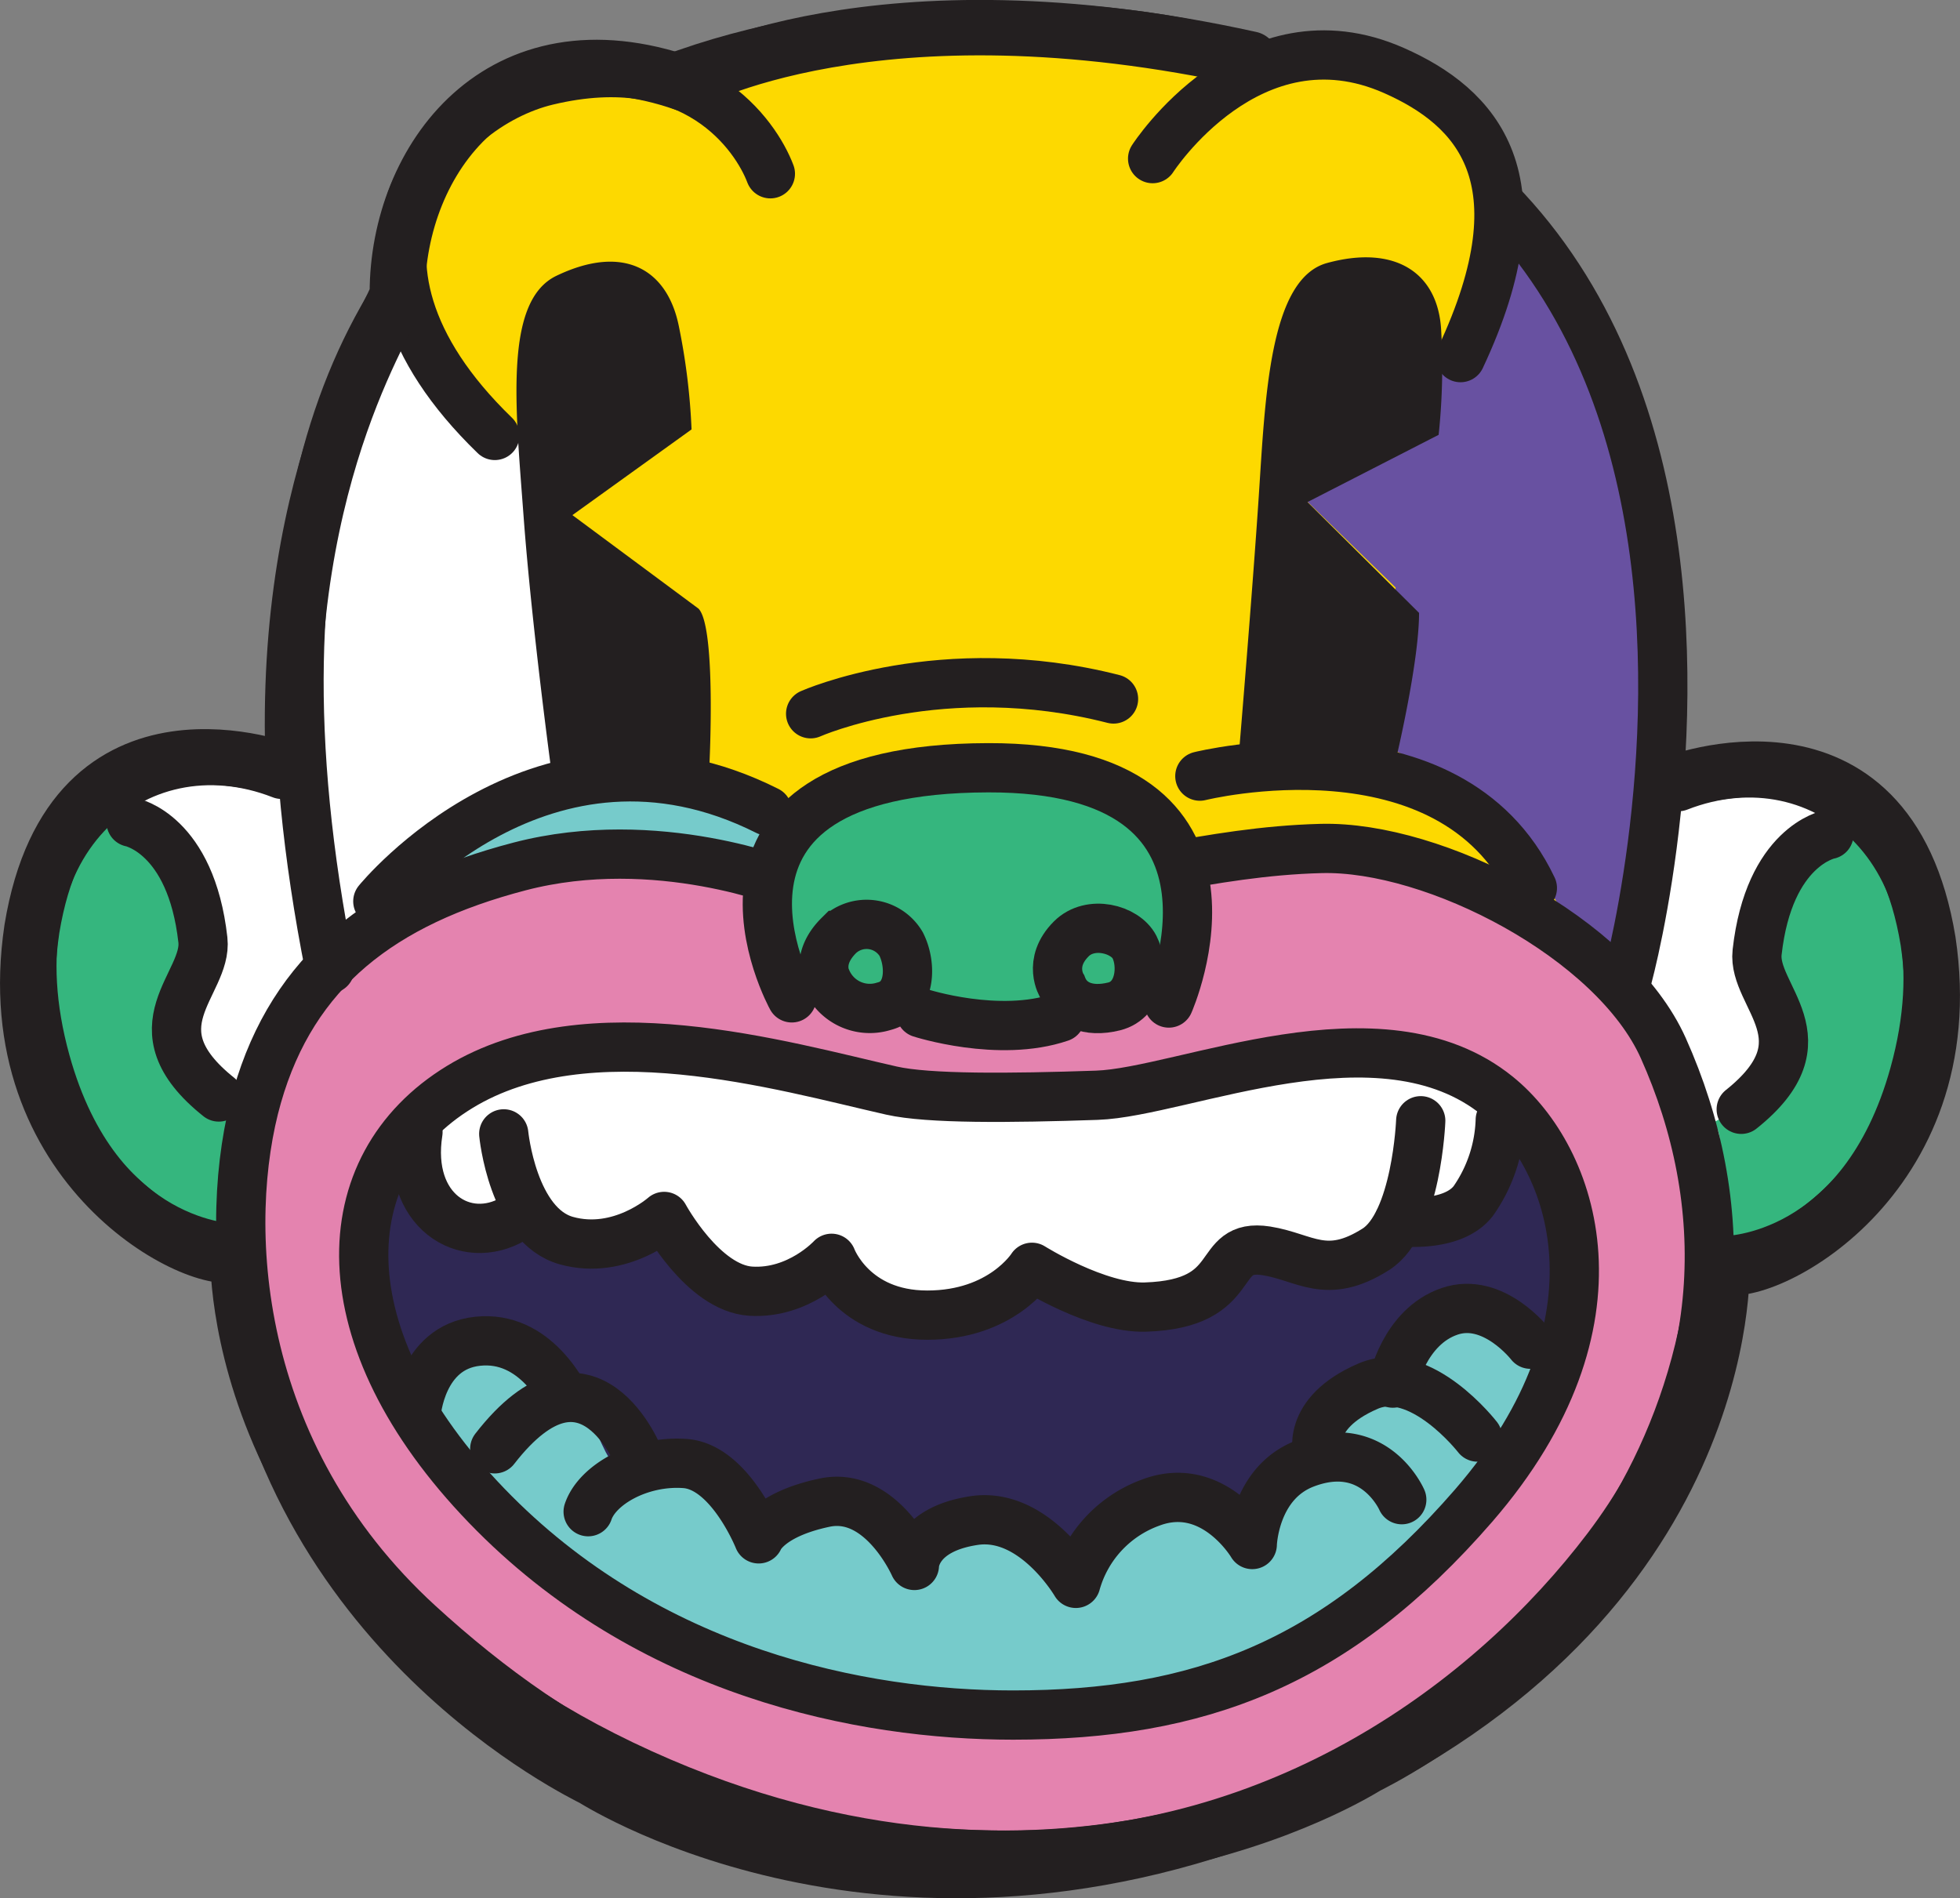 <svg id="Layer_1" data-name="Layer 1" xmlns="http://www.w3.org/2000/svg" viewBox="0 0 318.31 308.29"><rect x="0" y="0" width="318.31" height="308.29" fill="#808080" stroke="none"/><title>Untitled-1</title><path d="M286.73,201.88c1.16-.52,10-1.75,18-16.81,8.26-15.41,4.78-41.47-8-50.36S273.95,132,271.13,133c-1.41,7.18-2.5,15.57-3.72,31.17,11.55,9.16,13.78,31.73,13.5,34.53S286.73,201.88,286.73,201.88Z" transform="translate(-1.35 -3.78)" style="fill:#fff"/><path d="M278.59,186.55c4.78-2.14-.71,16.57,5.54,22.82,15.67-2.83,29.84-25,31.34-40.49s-7.88-39.82-19.28-27.81c-7.19,7.58-8,14.9-7,21.76,0.66,4.64,7.62,15.2-10.58,23.71" transform="translate(-1.35 -3.78)" style="fill:#35b67e"/><path d="M281.59,208.51s22.25,0,30.65-30.31c9.86-35.59-14.61-55.93-38.32-46.66" transform="translate(-1.35 -3.78)" style="fill:none;stroke:#231f20;stroke-linecap:round;stroke-linejoin:round;stroke-width:8px"/><path d="M298.37,139.31s-9.73,1.84-11.66,19.13c-0.8,7.19,11.66,14.14-2.58,25.5" transform="translate(-1.35 -3.78)" style="fill:none;stroke:#231f20;stroke-linecap:round;stroke-linejoin:round;stroke-width:8px"/><path d="M272.79,131.1s35.21-14,41.69,25.55C320.3,195.7,286.8,212.2,281,209.37c0,0,2,54.35-65.26,84.88s-116.82-.88-118-1.56-50.43-23.92-56.75-80.15" transform="translate(-1.35 -3.78)" style="fill:none;stroke:#231f20;stroke-linecap:round;stroke-linejoin:round;stroke-width:9px"/><path d="M52.75,168.45s-10.93-49.86-.64-81.59S78.47,37.7,112,17.72c25.77-15.34,75.51-9.88,94.8-2.11s28.56,16.21,35,26.57,25.08,28.49,28.3,62.17-2.25,69.29-2.25,69.29L53.4,171Z" transform="translate(-1.35 -3.78)" style="fill:#fdd900"/><polygon points="65.36 46.33 83.47 70.75 87.24 74.25 89.24 95 90.16 134.88 63.51 149.77 51.49 156.38 48.94 93.44 56.33 63.88 65.36 46.33" style="fill:#fff"/><path d="M69.2,143.77s29.75-27.58,61.21-5.75c-2.83,4.43-3.54,4.17-5.74,7.78-10.13-2.28-20.79-6.44-53.36,2.19-8.41-1.17-1.28-4.22-2.11-4.22" transform="translate(-1.35 -3.78)" style="fill:#76cbcb"/><path d="M157.45,149s33-5.18,41.44-5.83,19.43-5.18,38.21,3.24,32.4,11.17,39.2,41.2c7.54,33.27-1,50.11-11.35,64.36s-27.2,36.91-53.1,45.33-40.8,13-67.35,7.77-75.12-27.2-84.83-46.62-29.79-45.33-13.6-77.71,26.87-35.62,39.66-36.26S157.45,149,157.45,149Z" transform="translate(-1.35 -3.78)" style="fill:#e483af"/><path d="M61.61,224c-0.68-1.5-8.09-27.2,6.15-35.94s47.92-6.15,56.66-4.21,24.93,11.66,46.63,8.74,57-14.89,67.67-9.39,22,21,18.78,34-21,41.43-36.83,49.53c-20.62,10.53-39.76,20.65-75.25,14C114.89,275,74.73,253,61.61,224Z" transform="translate(-1.35 -3.78)" style="fill:#2f2854"/><path d="M253.28,224s-24,62.17-77.71,56.34-68-3.24-87.42-24-22.66-25.26-22.66-25.26,1.29-11,18.13-7.12,14.09,20.71,19.9,17.52c13.35-7.32,22.68,8.82,22.68,8.82s14.26-10.32,22.41,7.33c4.78,10.33-.89-14.89,27.6.65,10.36-11,27.85-8.42,27.85-8.42l23.47-21.53s3.08-14.73,10.85-11.49S253.28,224,253.28,224Z" transform="translate(-1.35 -3.78)" style="fill:#76cbcb"/><path d="M206.85,205.53c-13.14,16.27-35.16,11.08-37.1,7.85s-16.19,7.77-23.31,3.24-9.71-7.77-9.71-7.77-7.12,5.18-13.6,3.24S109,199.94,109,199.94,94,205.61,90.1,203.34s-12.3,1-16.84-2.91-4-16.54-4-16.54-1.76-11.66,32.54-9.81c34.83,1.88,74.79,9.35,74.79,9.35s49.54-8.26,58.6-7.61,12.3,1.94,10.36,10.36-9.71,15.54-14.25,14.89-5.24,9.41-13.58,7.73" transform="translate(-1.35 -3.78)" style="fill:#fff"/><path d="M238.54,61.85l-7.92,1.73L210.21,81.88,228,99.2l-2.37,25.42s19.37,7.87,29.25,27c2,3.87,14.08,10.26,14.08,10.26s1-50.19.49-66.91c-0.54-17.73-19.26-52.3-19.26-52.3Z" transform="translate(-1.35 -3.78)" style="fill:#6851a1"/><path d="M34.28,199.88c-1.16-.52-10-1.75-18-16.81-8.26-15.41-4.78-41.47,8-50.36S47.06,130,49.88,131c1.41,7.18,2.5,15.57,3.72,31.17C42,171.37,39.82,193.94,40.1,196.74S34.28,199.88,34.28,199.88Z" transform="translate(-1.35 -3.78)" style="fill:#fff"/><path d="M42.41,184.55c-4.78-2.14.71,16.57-5.54,22.82-15.67-2.83-29.84-25-31.34-40.49s7.88-39.82,19.28-27.81c7.19,7.58,8,14.9,7,21.76-0.66,4.64-7.62,15.2,10.58,23.71" transform="translate(-1.35 -3.78)" style="fill:#35b67e"/><path d="M146.13,180.9c6,1.36,19.25,1.24,33.34.76s46.06-15.31,65.08.12c12.35,10,22,36.66-3.89,66.54-22.34,25.74-44.68,34-74.79,34-24.46,0-59.25-6.8-85.48-34S54.9,193.2,76,180.32C96.88,167.58,128.24,176.85,146.13,180.9Z" transform="translate(-1.35 -3.78)" style="fill:none;stroke:#231f20;stroke-miterlimit:10;stroke-width:8px"/><path d="M249.89,222.09s-6-7.77-13.11-5.34c-7.42,2.52-9.23,11.66-9.23,11.66" transform="translate(-1.35 -3.78)" style="fill:none;stroke:#231f20;stroke-linecap:round;stroke-miterlimit:10;stroke-width:8px"/><path d="M241.3,237.17s-9.24-11.94-17.76-8.27c-10.41,4.48-8.14,11.15-8.14,11.15" transform="translate(-1.35 -3.78)" style="fill:none;stroke:#231f20;stroke-linecap:round;stroke-miterlimit:10;stroke-width:8px"/><path d="M229,247.34s-4.42-10.17-15.7-5.88c-8.32,3.17-8.58,13.16-8.58,13.16s-6.31-10.68-16.51-6.8a19.53,19.53,0,0,0-12.14,13.11s-6.8-11.66-16.51-10.2-9.71,7.29-9.71,7.29-5.34-12.14-14.57-10.2-10.72,5.88-10.72,5.88S119.9,242,112.61,241.47s-14.28,3.45-15.74,7.82" transform="translate(-1.35 -3.78)" style="fill:none;stroke:#231f20;stroke-linecap:round;stroke-linejoin:round;stroke-width:8px"/><path d="M81.84,245.55" transform="translate(-1.35 -3.78)" style="fill:none;stroke:#231f20;stroke-miterlimit:10;stroke-width:7px"/><path d="M101.75,243.08" transform="translate(-1.35 -3.78)" style="fill:none;stroke:#231f20;stroke-miterlimit:10;stroke-width:7px"/><path d="M68.94,233.39s0.76-10.81,10-11.78S93,230,94.47,233.39" transform="translate(-1.35 -3.78)" style="fill:none;stroke:#231f20;stroke-miterlimit:10;stroke-width:8px"/><path d="M83.16,187.93s1.44,14.91,10.18,17.34,15.87-3.93,15.87-3.93,6.31,11.66,14.08,12.14,13.11-5.34,13.11-5.34,3.4,9.23,15.54,9.23,17-7.77,17-7.77,10.66,6.71,18.43,6.46c16.09-.52,10.71-10.5,19.64-9.13,6.31,1,9.69,4.88,17.78-.25,6.64-4.21,7.29-20.88,7.29-20.88" transform="translate(-1.35 -3.78)" style="fill:none;stroke:#231f20;stroke-linecap:round;stroke-linejoin:round;stroke-width:8px"/><path d="M228.52,202.17s8.74,1.13,12.14-3.4A24.21,24.21,0,0,0,245,185.66" transform="translate(-1.35 -3.78)" style="fill:none;stroke:#231f20;stroke-linecap:round;stroke-linejoin:round;stroke-width:8px"/><path d="M129.44,147.41s-21.37-8.74-43.71-2.91-36.78,16.92-42.61,37.32-4.18,57.87,26.26,85.72C92,288.24,121,305.09,165.22,305.09s78.08-24.75,97.13-49.86c20.36-26.83,20.22-56.48,9.12-81.23-8-17.86-37.13-32.9-55.58-32.42s-33.51,5.83-49.05,6.31S148.86,151.78,129.44,147.41Z" transform="translate(-1.35 -3.78)" style="fill:none;stroke:#231f20;stroke-linecap:round;stroke-linejoin:round;stroke-width:8px"/><path d="M265.39,163.44C264.47,167.47,309.77,9.66,165,8.1c-28-.3-139.9,2.62-110.08,153" transform="translate(-1.35 -3.78)" style="fill:none;stroke:#231f20;stroke-linecap:round;stroke-linejoin:round;stroke-width:8px"/><path d="M39.42,206.51s-22.25,0-30.65-30.31c-9.86-35.59,14.61-55.93,38.32-46.66" transform="translate(-1.35 -3.78)" style="fill:none;stroke:#231f20;stroke-linecap:round;stroke-linejoin:round;stroke-width:8px"/><path d="M22.64,137.31s9.73,1.84,11.66,19.13c0.8,7.19-11.66,14.14,2.58,25.5" transform="translate(-1.35 -3.78)" style="fill:none;stroke:#231f20;stroke-linecap:round;stroke-linejoin:round;stroke-width:8px"/><path d="M204.39,17.54c8.74-8.74,29.82-4.33,35.94,4.69,10.35,15.25-.65,30.44-0.65,30.44" transform="translate(-1.35 -3.78)" style="fill:#fdd900"/><path d="M116.55,20.55c-8.74-8.74-30.82-2.33-36.91,2.91C53.71,45.82,83.16,77,83.16,77" transform="translate(-1.35 -3.78)" style="fill:#fdd900"/><path d="M202.61,125.49s2.12-25.32,3.17-41.15,1.69-35.3,11.11-37.85c11-3,18,1.54,18.51,10.91a104.39,104.39,0,0,1-.41,17l-21.3,10.92,18.12,18c0,8.18-3.82,24.08-3.82,24.08Z" transform="translate(-1.35 -3.78)" style="fill:#231f20"/><path d="M90.91,129.1s-3.21-23.64-4.53-41.48-3.22-35,5.38-39.07c10.82-5.17,17.9-1.11,19.81,8.08a105,105,0,0,1,2.09,16.89L94.31,87.44l20.47,15.18c2.92,2.92,1.78,25.41,1.78,25.41Z" transform="translate(-1.35 -3.78)" style="fill:#231f20"/><path d="M188.54,29.54s15.85-24.62,39.19-14.31c13.35,5.9,24.48,17.51,10.81,46.63" transform="translate(-1.35 -3.78)" style="fill:none;stroke:#231f20;stroke-linecap:round;stroke-miterlimit:10;stroke-width:8px"/><path d="M127,165.36s-9.71-24.28,7.29-33,36.43-8.4,43.71-4,13.44,5.18,15.87,14.89,3.61,22.92,0,23.47C174.21,169.67,127,165.36,127,165.36Z" transform="translate(-1.35 -3.78)" style="fill:#35b67e"/><path d="M126.46,32c-2.34-6.19-12.26-20.87-36.25-15.12-17.67,4.24-38.45,28.62-8.5,57.62" transform="translate(-1.35 -3.78)" style="fill:none;stroke:#231f20;stroke-linecap:round;stroke-miterlimit:10;stroke-width:8px"/><path d="M173.82,163.92s-2.39-3.76,1.51-7.66c3.1-3.1,8.76-1.61,10.27,1.34s1,8.56-3.31,9.63S174.92,166.84,173.82,163.92Z" transform="translate(-1.35 -3.78)" style="fill:none;stroke:#231f20;stroke-linecap:round;stroke-miterlimit:10;stroke-width:8px"/><path d="M135.59,162.91s-1.87-3.37,2-7.21a6.53,6.53,0,0,1,10.11,1.4c1.67,3.3,1.68,9-2.81,10.11A7.62,7.62,0,0,1,135.59,162.91Z" transform="translate(-1.35 -3.78)" style="fill:none;stroke:#231f20;stroke-linecap:round;stroke-miterlimit:10;stroke-width:8px"/><path d="M133,119.7s21.35-9.52,49.19-2.4" transform="translate(-1.35 -3.78)" style="fill:none;stroke:#231f20;stroke-linecap:round;stroke-miterlimit:10;stroke-width:8px"/><path d="M129.94,165.84s-20.56-37.25,31.89-37.37c46.3-.11,29.34,38.21,29.34,38.21" transform="translate(-1.35 -3.78)" style="fill:none;stroke:#231f20;stroke-linecap:round;stroke-miterlimit:10;stroke-width:8px"/><path d="M150.88,168.29s12.7,4.1,22.67.7" transform="translate(-1.35 -3.78)" style="fill:none;stroke:#231f20;stroke-linecap:round;stroke-miterlimit:10;stroke-width:8px"/><path d="M69.23,187.63c-2,12.74,7.62,18.74,15.53,14.08" transform="translate(-1.35 -3.78)" style="fill:none;stroke:#231f20;stroke-linecap:round;stroke-linejoin:round;stroke-width:8px"/><path d="M105.22,240.74S97,219.37,81.7,239.08" transform="translate(-1.35 -3.78)" style="fill:none;stroke:#231f20;stroke-linecap:round;stroke-miterlimit:10;stroke-width:8px"/><path d="M62.71,150.16s26.84-33,63.26-14.68" transform="translate(-1.35 -3.78)" style="fill:none;stroke:#231f20;stroke-linecap:round;stroke-miterlimit:10;stroke-width:8px"/><path d="M196.21,129.83s40.56-10.12,54,18.17" transform="translate(-1.35 -3.78)" style="fill:none;stroke:#231f20;stroke-linecap:round;stroke-miterlimit:10;stroke-width:8px"/><path d="M94.8,215.87a27.11,27.11,0,0,0,0,9.33A2.51,2.51,0,0,0,99,226.3c1.51-1.86,3.6-2.93,4.89-5l-4.57-.6c0.92,3,2.76,5.73,6.25,5.16,3-.48,5-3,7.82-3.92l-2.82-1.15a2.44,2.44,0,0,1,.16,1.74c-0.26,3.21,4.75,3.19,5,0a6.55,6.55,0,0,0-.84-4.26,2.53,2.53,0,0,0-2.82-1.15,19.25,19.25,0,0,0-4.59,2.37c-1.92,1.22-2.57,2.32-3.33-.12a2.53,2.53,0,0,0-4.57-.6c-1,1.65-2.89,2.5-4.11,4l4.18,1.1a19.76,19.76,0,0,1,0-6.67c0.54-3.15-4.28-4.5-4.82-1.33h0Z" transform="translate(-1.35 -3.78)" style="fill:#2f2854"/><path d="M100.8,217.87c-0.62,4.38-1.2,9.62,3.75,11.58a2.52,2.52,0,0,0,3.08-1.75,2.56,2.56,0,0,0-1.75-3.08c-1.24-.49-0.39-4.47-0.25-5.42a2.59,2.59,0,0,0-1.75-3.08,2.52,2.52,0,0,0-3.08,1.75h0Z" transform="translate(-1.35 -3.78)" style="fill:#2f2854"/><path d="M48.22,129.1S13,115.1,6.53,154.65C0.71,193.7,34.21,210.2,40,207.37c0,0-2,54.35,65.26,84.88s116.82-.88,118-1.56,50.43-23.92,56.75-80.15" transform="translate(-1.35 -3.78)" style="fill:none;stroke:#231f20;stroke-linecap:round;stroke-linejoin:round;stroke-width:9px"/><path d="M49,128.47C47,79.23,65.88,54.2,65.88,51.37c0-21.66,16.66-44.5,46.7-34,0,0,30.82-17.47,91.85-4" transform="translate(-1.35 -3.78)" style="fill:none;stroke:#231f20;stroke-linecap:round;stroke-linejoin:round;stroke-width:9px"/><path d="M78.21,66.37" transform="translate(-1.35 -3.78)" style="fill:none;stroke:#231f20;stroke-linecap:round;stroke-miterlimit:10;stroke-width:8px"/></svg>